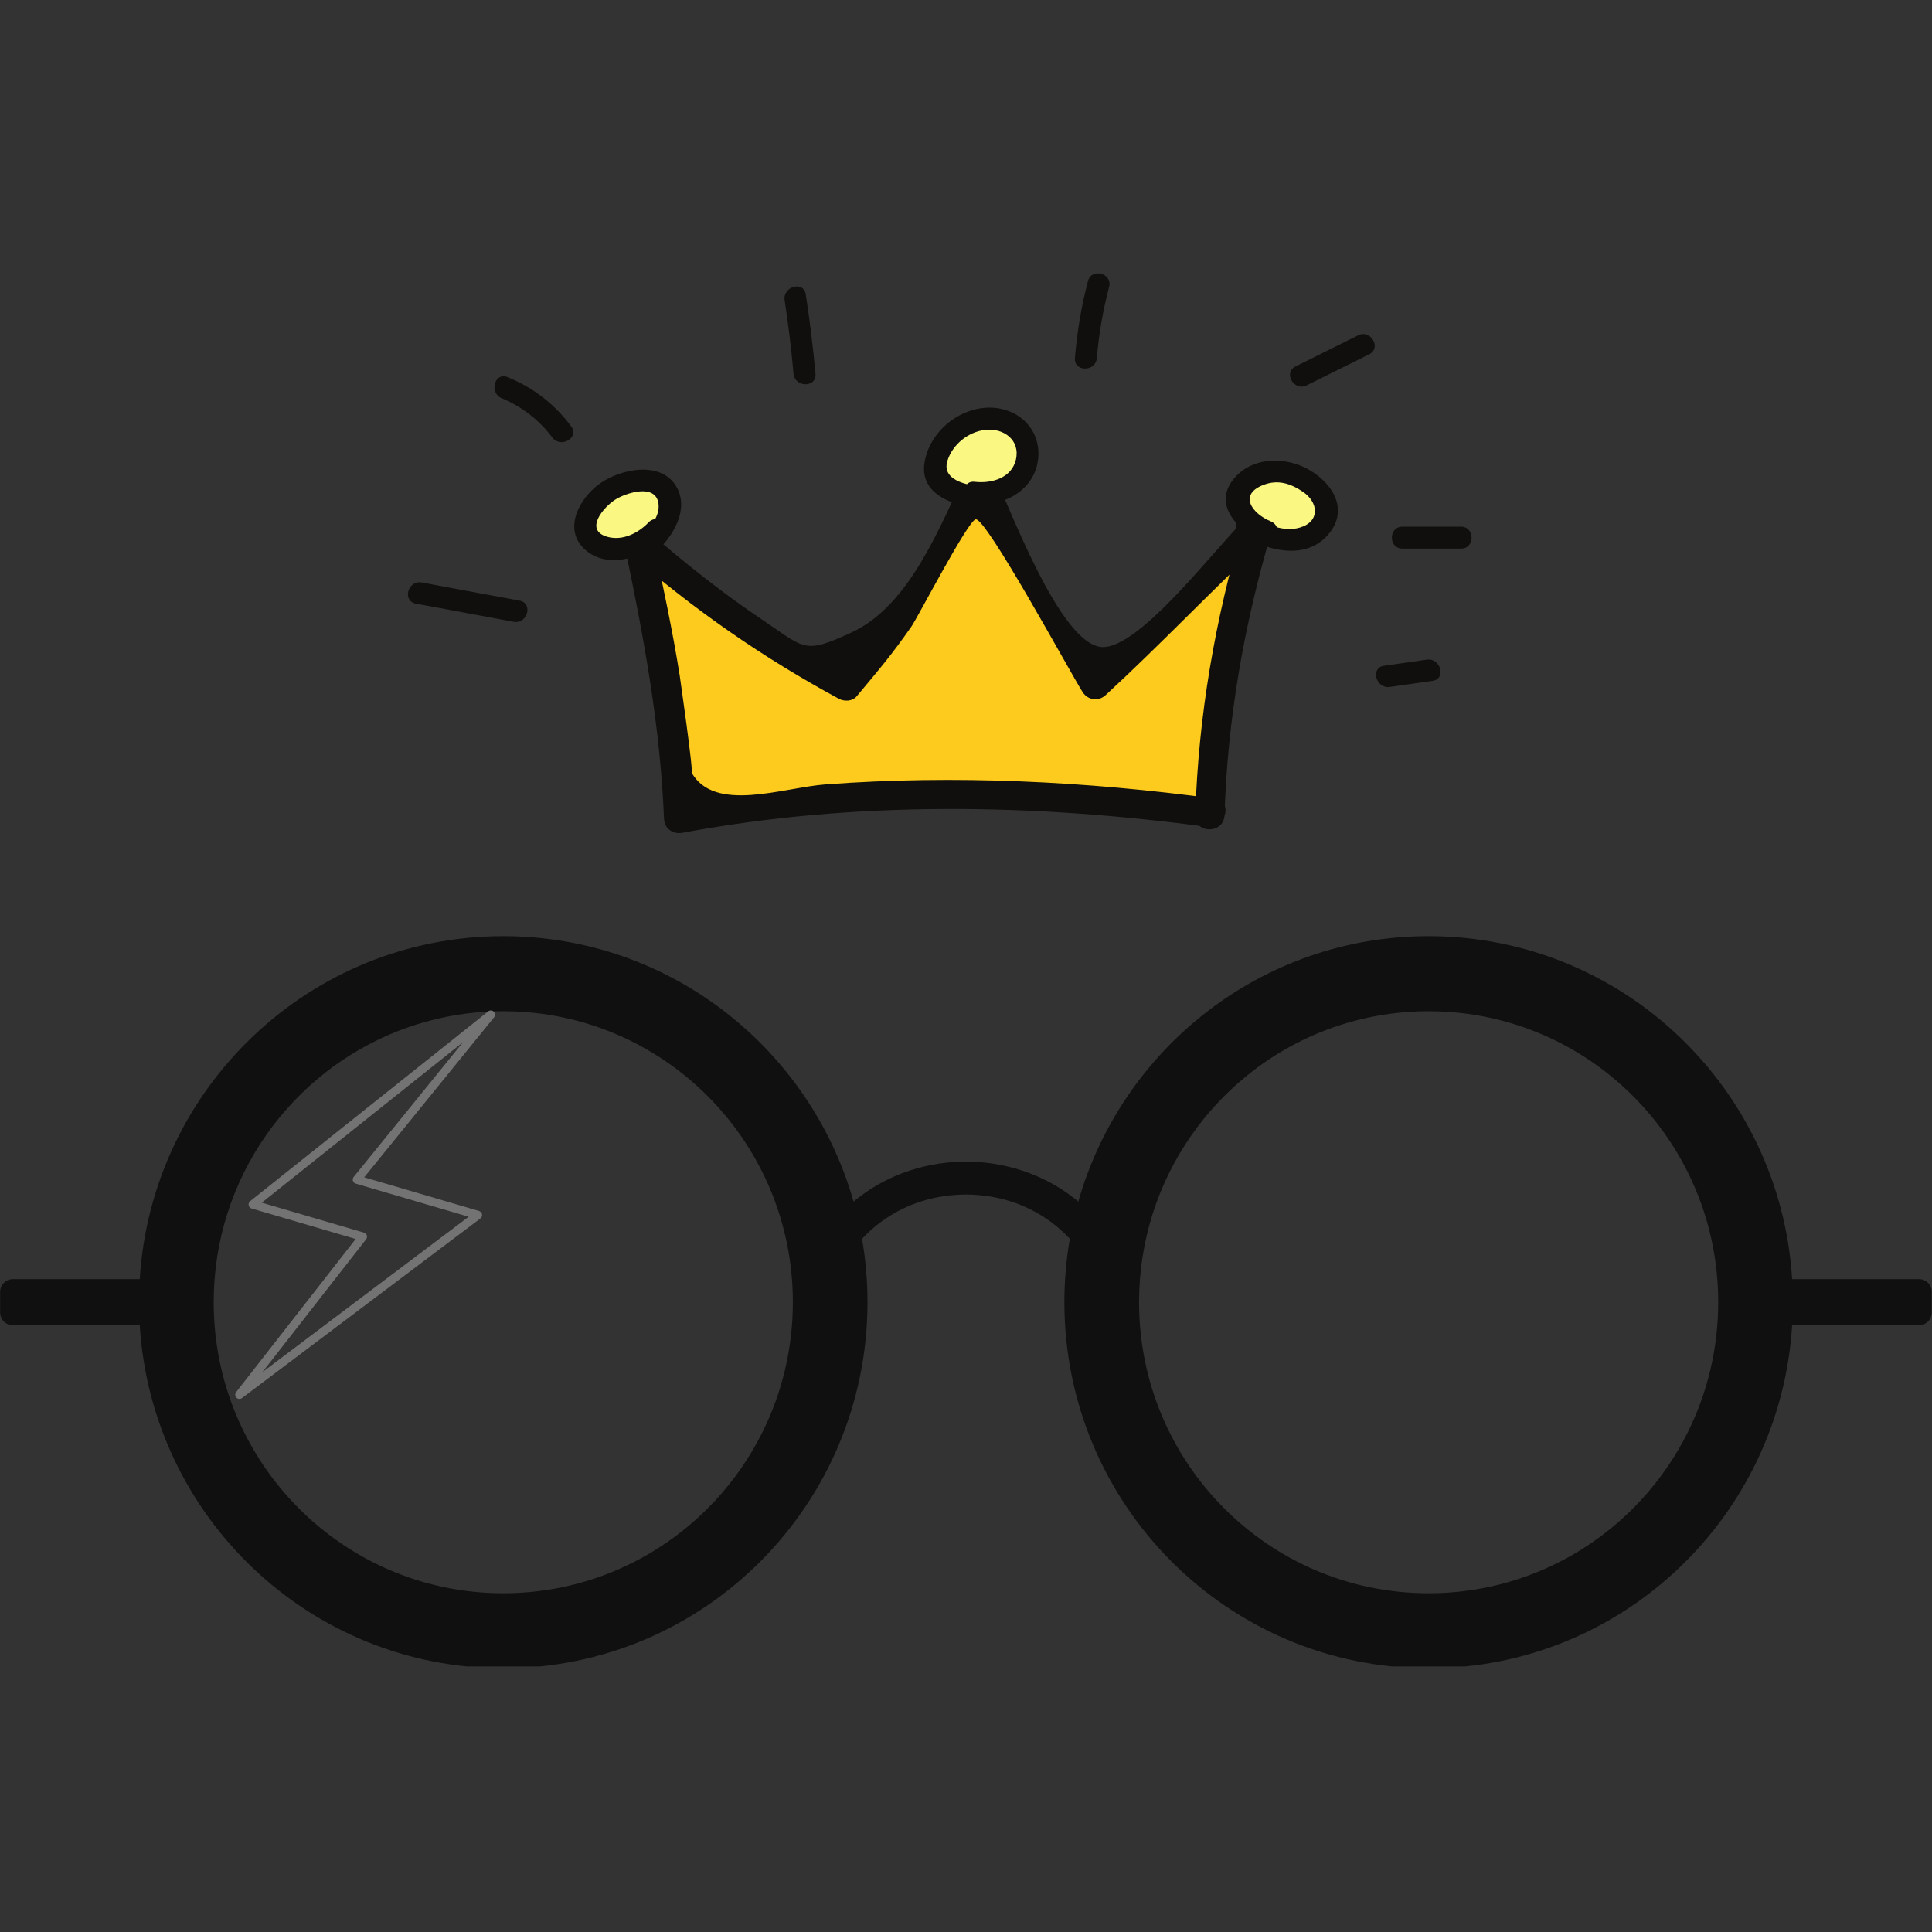 <?xml version="1.0" encoding="UTF-8"?>
<svg xmlns="http://www.w3.org/2000/svg" xmlns:xlink="http://www.w3.org/1999/xlink" width="375pt" height="375pt" viewBox="0 0 375 375" version="1.2">
<rect x="0" y="0" width="375" height="375" fill="#333333" stroke="none"/>
<defs>
<clipPath id="clip1">
  <path d="M 0 181.703 L 375 181.703 L 375 323.453 L 0 323.453 Z M 0 181.703 "/>
</clipPath>
<clipPath id="clip2">
  <path d="M 45 196 L 97 196 L 97 272 L 45 272 Z M 45 196 "/>
</clipPath>
<clipPath id="clip3">
  <path d="M 62.09 186.266 L 104.555 198.711 L 80.289 281.48 L 37.828 269.031 Z M 62.09 186.266 "/>
</clipPath>
<clipPath id="clip4">
  <path d="M 62.09 186.266 L 104.555 198.711 L 80.289 281.48 L 37.828 269.031 Z M 62.09 186.266 "/>
</clipPath>
</defs>
<g id="surface1">
<g clip-path="url(#clip1)" clip-rule="nonzero">
<path style=" stroke:none;fill-rule:nonzero;fill:rgb(6.27%,6.27%,6.67%);fill-opacity:1;" d="M 372.465 248.277 L 347.848 248.277 C 345.547 211.125 314.836 181.707 277.289 181.707 C 244.984 181.707 217.742 203.484 209.297 233.23 C 208.781 232.797 208.227 232.359 207.629 231.926 C 203.668 229.035 197.043 225.605 187.805 225.453 L 187.805 225.445 C 187.699 225.445 187.594 225.449 187.488 225.449 C 187.379 225.449 187.273 225.445 187.168 225.445 L 187.168 225.453 C 177.93 225.605 171.305 229.035 167.344 231.926 C 166.746 232.359 166.191 232.797 165.676 233.23 C 157.23 203.484 129.988 181.707 97.684 181.707 C 60.137 181.707 29.426 211.125 27.125 248.277 L 2.508 248.277 C 1.141 248.277 0.023 249.398 0.023 250.773 L 0.023 254.738 C 0.023 256.113 1.141 257.238 2.508 257.238 L 27.125 257.238 C 29.426 294.391 60.137 323.805 97.684 323.805 C 136.727 323.805 168.379 291.996 168.379 252.758 C 168.379 248.562 168.016 244.453 167.32 240.457 C 168.211 239.484 169.535 238.211 171.305 236.945 C 175.961 233.621 181.402 231.906 187.488 231.852 C 193.57 231.906 199.012 233.621 203.668 236.945 C 205.438 238.211 206.762 239.484 207.652 240.457 C 206.957 244.453 206.594 248.562 206.594 252.758 C 206.594 291.996 238.246 323.805 277.293 323.805 C 314.84 323.805 345.551 294.387 347.852 257.238 L 372.465 257.238 C 373.832 257.238 374.949 256.113 374.949 254.738 L 374.949 250.773 C 374.973 249.406 373.863 248.277 372.488 248.277 Z M 148.039 277.883 C 145.629 282.758 142.535 287.234 138.887 291.184 C 133.34 297.188 126.508 301.98 118.832 305.113 C 114.18 307.016 109.219 308.305 104.043 308.891 C 101.957 309.129 99.832 309.25 97.684 309.25 C 66.641 309.25 41.477 283.961 41.477 252.762 C 41.477 240.711 45.23 229.539 51.629 220.367 C 54.574 216.148 58.082 212.352 62.035 209.086 C 68.285 203.93 75.66 200.102 83.73 198.031 C 88.191 196.883 92.867 196.273 97.684 196.273 C 98.391 196.273 99.094 196.289 99.797 196.316 C 129.859 197.434 153.891 222.277 153.891 252.762 C 153.891 261.789 151.781 270.316 148.043 277.883 Z M 327.656 277.883 C 325.242 282.758 322.148 287.234 318.5 291.184 C 312.953 297.188 306.125 301.98 298.449 305.113 C 293.797 307.016 288.832 308.305 283.656 308.891 C 281.57 309.129 279.449 309.25 277.297 309.25 C 246.254 309.25 221.09 283.961 221.09 252.762 C 221.09 240.711 224.848 229.539 231.246 220.367 C 234.191 216.148 237.695 212.352 241.652 209.086 C 247.898 203.93 255.273 200.102 263.348 198.031 C 267.809 196.883 272.48 196.273 277.297 196.273 C 278.004 196.273 278.711 196.289 279.414 196.316 C 309.477 197.434 333.504 222.277 333.504 252.762 C 333.504 261.789 331.398 270.316 327.656 277.883 Z M 327.656 277.883 "/>
</g>
<g clip-path="url(#clip2)" clip-rule="nonzero">
<g clip-path="url(#clip3)" clip-rule="nonzero">
<g clip-path="url(#clip4)" clip-rule="nonzero">
<path style=" stroke:none;fill-rule:nonzero;fill:rgb(45.099%,45.099%,45.099%);fill-opacity:1;" d="M 50.805 233.438 L 70.652 239.254 C 70.91 239.332 71.117 239.531 71.199 239.789 C 71.281 240.047 71.23 240.332 71.062 240.543 L 50.93 266.336 L 90.969 236.168 L 69.051 229.742 C 68.789 229.664 68.586 229.465 68.504 229.203 C 68.422 228.941 68.477 228.656 68.652 228.441 L 89.883 202.277 Z M 46.246 271.496 C 46.117 271.457 45.996 271.387 45.895 271.285 C 45.609 270.992 45.586 270.531 45.836 270.207 L 69.035 240.488 L 48.836 234.566 C 48.543 234.48 48.324 234.238 48.266 233.938 C 48.207 233.637 48.32 233.328 48.559 233.141 L 94.758 196.305 C 95.082 196.043 95.551 196.07 95.844 196.367 C 96.137 196.664 96.16 197.133 95.895 197.461 L 70.691 228.516 L 92.992 235.055 C 93.289 235.141 93.508 235.391 93.562 235.695 C 93.617 236 93.496 236.309 93.25 236.496 L 46.969 271.367 C 46.754 271.527 46.488 271.566 46.246 271.496 "/>
</g>
</g>
</g>
<path style=" stroke:none;fill-rule:nonzero;fill:rgb(98.819%,79.61%,11.76%);fill-opacity:1;" d="M 235.066 157.754 C 203.914 153.191 162.555 152.527 131.723 158.906 C 131.555 140.812 127.766 122.973 123.988 105.281 C 136.105 116.289 149.684 125.699 164.25 133.172 C 175.074 121.031 184.207 105.707 190.121 92.695 C 196.035 105.707 205.203 121.793 212.594 132.914 C 224.41 122.348 233.883 111.621 244.055 102.418 C 237.434 123.449 235.066 141.195 234.832 158.234 "/>
<path style=" stroke:none;fill-rule:nonzero;fill:rgb(6.27%,5.879%,5.099%);fill-opacity:1;" d="M 235.82 155.016 C 210.781 151.652 185.473 150.367 160.246 152.25 C 151.953 152.867 138.617 157.891 134.191 149.879 C 134.828 151.035 131.758 129.992 131.945 131.191 C 130.523 122.242 128.598 113.383 126.727 104.523 C 125.145 105.445 123.562 106.367 121.984 107.285 C 134.715 118.352 147.945 127.57 162.816 135.625 C 163.844 136.18 165.441 136.156 166.254 135.184 C 170.645 129.918 172.969 127.246 176.906 121.605 C 178.133 119.848 187.727 101.32 189.352 100.801 C 191.293 100.184 207.867 130.805 210.145 134.344 C 211.16 135.922 213.219 136.195 214.602 134.922 C 225.34 125.008 235.395 114.414 246.062 104.426 C 244.48 103.504 242.898 102.582 241.32 101.664 C 235.828 120.41 232.621 138.727 231.996 158.234 C 231.879 161.891 237.555 161.887 237.672 158.234 C 238.281 139.309 241.473 121.32 246.793 103.172 C 247.613 100.371 244.062 98.523 242.047 100.41 C 236.359 105.738 221.121 126.207 213.77 125.582 C 205.656 124.891 195.895 98.23 192.57 91.262 C 191.684 89.398 188.562 89.414 187.672 91.262 C 182.418 102.156 176.629 117.531 165.242 122.781 C 155.988 127.051 156.273 125.883 148.051 120.355 C 140.309 115.16 133.031 109.387 125.996 103.273 C 123.84 101.395 120.652 103.195 121.254 106.035 C 124.961 123.59 128.152 140.93 128.887 158.906 C 128.969 160.863 130.625 161.988 132.477 161.641 C 166.016 155.391 200.59 155.957 234.312 160.492 C 237.883 160.973 239.43 155.504 235.82 155.016 "/>
<path style=" stroke:none;fill-rule:nonzero;fill:rgb(98.039%,96.86%,51.369%);fill-opacity:1;" d="M 189.195 95.645 C 192.555 96.207 196.281 94.934 198.211 92.125 C 200.137 89.316 199.809 85.039 197.176 82.883 C 195.949 81.879 194.367 81.383 192.789 81.262 C 187.527 80.863 182.316 85.008 181.523 90.227 C 181.395 91.059 181.375 91.941 181.707 92.711 C 182.203 93.848 183.359 94.535 184.488 95.035 C 186.852 96.086 189.43 96.66 192.016 96.715 "/>
<path style=" stroke:none;fill-rule:nonzero;fill:rgb(6.27%,5.879%,5.099%);fill-opacity:1;" d="M 189.195 97.773 C 194.867 98.434 200.941 95.055 201.512 88.961 C 202.066 82.977 197.191 78.797 191.402 79.141 C 185.688 79.484 180.465 83.984 179.469 89.66 C 178.23 96.727 186.625 98.574 192.016 98.848 C 194.754 98.98 194.746 94.723 192.016 94.586 C 189.09 94.441 182.562 93.707 183.895 89.441 C 184.891 86.258 187.938 83.816 191.23 83.441 C 194.746 83.035 198.082 85.383 197.18 89.234 C 196.336 92.82 192.418 93.891 189.195 93.516 C 186.48 93.199 186.5 97.461 189.195 97.773 "/>
<path style=" stroke:none;fill-rule:nonzero;fill:rgb(98.039%,96.86%,51.369%);fill-opacity:1;" d="M 242.012 102.004 C 243.301 102.855 244.699 103.539 246.16 104.035 C 248.926 104.977 252.125 105.188 254.637 103.703 C 257.152 102.215 258.516 98.656 256.926 96.207 C 256.395 95.387 255.605 94.77 254.809 94.199 C 252.637 92.633 250.117 91.246 247.441 91.406 C 246.188 91.484 244.973 91.902 243.824 92.422 C 242.504 93.023 241.176 93.836 240.535 95.141 C 239.719 96.793 240.262 98.875 241.449 100.293 C 242.633 101.707 244.348 102.566 246.066 103.234 "/>
<path style=" stroke:none;fill-rule:nonzero;fill:rgb(6.27%,5.879%,5.099%);fill-opacity:1;" d="M 240.938 103.84 C 245.723 106.785 253.059 108.809 257.5 104.09 C 261.969 99.348 258.965 94.043 254.191 91.242 C 249.602 88.543 242.883 88.559 239.324 93.125 C 235.219 98.398 240.93 103.418 245.504 105.285 C 248.035 106.324 249.141 102.207 246.633 101.18 C 243.09 99.73 240.273 96.008 245.266 94.109 C 248.047 93.047 250.5 93.836 252.902 95.461 C 255.91 97.488 256.289 101.219 252.309 102.398 C 249.133 103.336 245.73 101.793 243.082 100.164 C 240.746 98.727 238.602 102.406 240.938 103.84 "/>
<path style=" stroke:none;fill-rule:nonzero;fill:rgb(98.039%,96.86%,51.369%);fill-opacity:1;" d="M 124.66 106.434 C 127.625 104.727 129.66 101.496 129.918 98.086 C 129.977 97.312 129.941 96.508 129.605 95.812 C 129.328 95.242 128.859 94.781 128.34 94.414 C 126.246 92.949 123.391 93.027 120.973 93.871 C 119.234 94.477 117.621 95.445 116.266 96.695 C 115.18 97.703 114.238 98.926 113.82 100.352 C 113.402 101.777 113.566 103.422 114.488 104.586 C 115.41 105.75 116.93 106.285 118.406 106.441 C 121.73 106.797 125.191 105.434 127.383 102.91 "/>
<path style=" stroke:none;fill-rule:nonzero;fill:rgb(6.27%,5.879%,5.099%);fill-opacity:1;" d="M 125.734 108.27 C 129.672 105.754 134.004 99.59 131.441 94.738 C 128.559 89.277 120.523 90.98 116.484 93.82 C 112.523 96.602 109.09 102.719 113.602 106.719 C 118.047 110.656 125.277 108.176 128.887 104.414 C 130.785 102.438 127.781 99.422 125.879 101.402 C 123.938 103.422 120.98 104.961 118.086 104.246 C 113.152 103.027 117.191 98.316 119.555 96.891 C 121.559 95.676 127.207 93.801 127.801 97.695 C 128.211 100.41 125.637 103.281 123.586 104.594 C 121.285 106.066 123.418 109.754 125.734 108.27 "/>
<path style=" stroke:none;fill-rule:nonzero;fill:rgb(6.27%,5.879%,5.099%);fill-opacity:1;" d="M 100.84 116.582 C 94.508 115.406 88.18 114.23 81.852 113.059 C 79.172 112.559 78.023 116.66 80.719 117.164 C 87.047 118.34 93.375 119.512 99.707 120.688 C 102.387 121.184 103.535 117.082 100.84 116.582 "/>
<path style=" stroke:none;fill-rule:nonzero;fill:rgb(6.27%,5.879%,5.099%);fill-opacity:1;" d="M 110.875 82.77 C 107.625 78.422 103.539 75.262 98.52 73.199 C 95.984 72.156 94.887 76.273 97.387 77.305 C 101.277 78.902 104.684 81.551 107.199 84.918 C 108.82 87.09 112.516 84.969 110.875 82.77 "/>
<path style=" stroke:none;fill-rule:nonzero;fill:rgb(6.27%,5.879%,5.099%);fill-opacity:1;" d="M 158.285 72.547 C 157.82 67.395 157.184 62.262 156.402 57.145 C 155.988 54.445 151.887 55.59 152.297 58.277 C 153.023 63.02 153.594 67.773 154.027 72.547 C 154.273 75.254 158.531 75.281 158.285 72.547 "/>
<path style=" stroke:none;fill-rule:nonzero;fill:rgb(6.27%,5.879%,5.099%);fill-opacity:1;" d="M 212.898 69.5 C 213.277 64.82 214.086 60.238 215.277 55.703 C 215.977 53.047 211.867 51.918 211.172 54.57 C 209.883 59.473 209.051 64.445 208.641 69.5 C 208.414 72.23 212.676 72.215 212.898 69.5 "/>
<path style=" stroke:none;fill-rule:nonzero;fill:rgb(6.27%,5.879%,5.099%);fill-opacity:1;" d="M 253.617 74.801 C 257.664 72.793 261.711 70.781 265.758 68.773 C 268.211 67.551 266.055 63.879 263.605 65.094 C 259.562 67.105 255.516 69.113 251.469 71.121 C 249.016 72.344 251.168 76.016 253.617 74.801 "/>
<path style=" stroke:none;fill-rule:nonzero;fill:rgb(6.27%,5.879%,5.099%);fill-opacity:1;" d="M 272.219 106.484 C 276.004 106.484 279.793 106.484 283.578 106.484 C 286.316 106.484 286.324 102.227 283.578 102.227 C 279.793 102.227 276.004 102.227 272.219 102.227 C 269.477 102.227 269.473 106.484 272.219 106.484 "/>
<path style=" stroke:none;fill-rule:nonzero;fill:rgb(6.27%,5.879%,5.099%);fill-opacity:1;" d="M 269.758 133.336 C 272.531 132.938 275.305 132.539 278.082 132.145 C 280.781 131.758 279.633 127.656 276.949 128.039 C 274.172 128.434 271.398 128.832 268.625 129.23 C 265.922 129.617 267.074 133.723 269.758 133.336 "/>
</g>
</svg>
